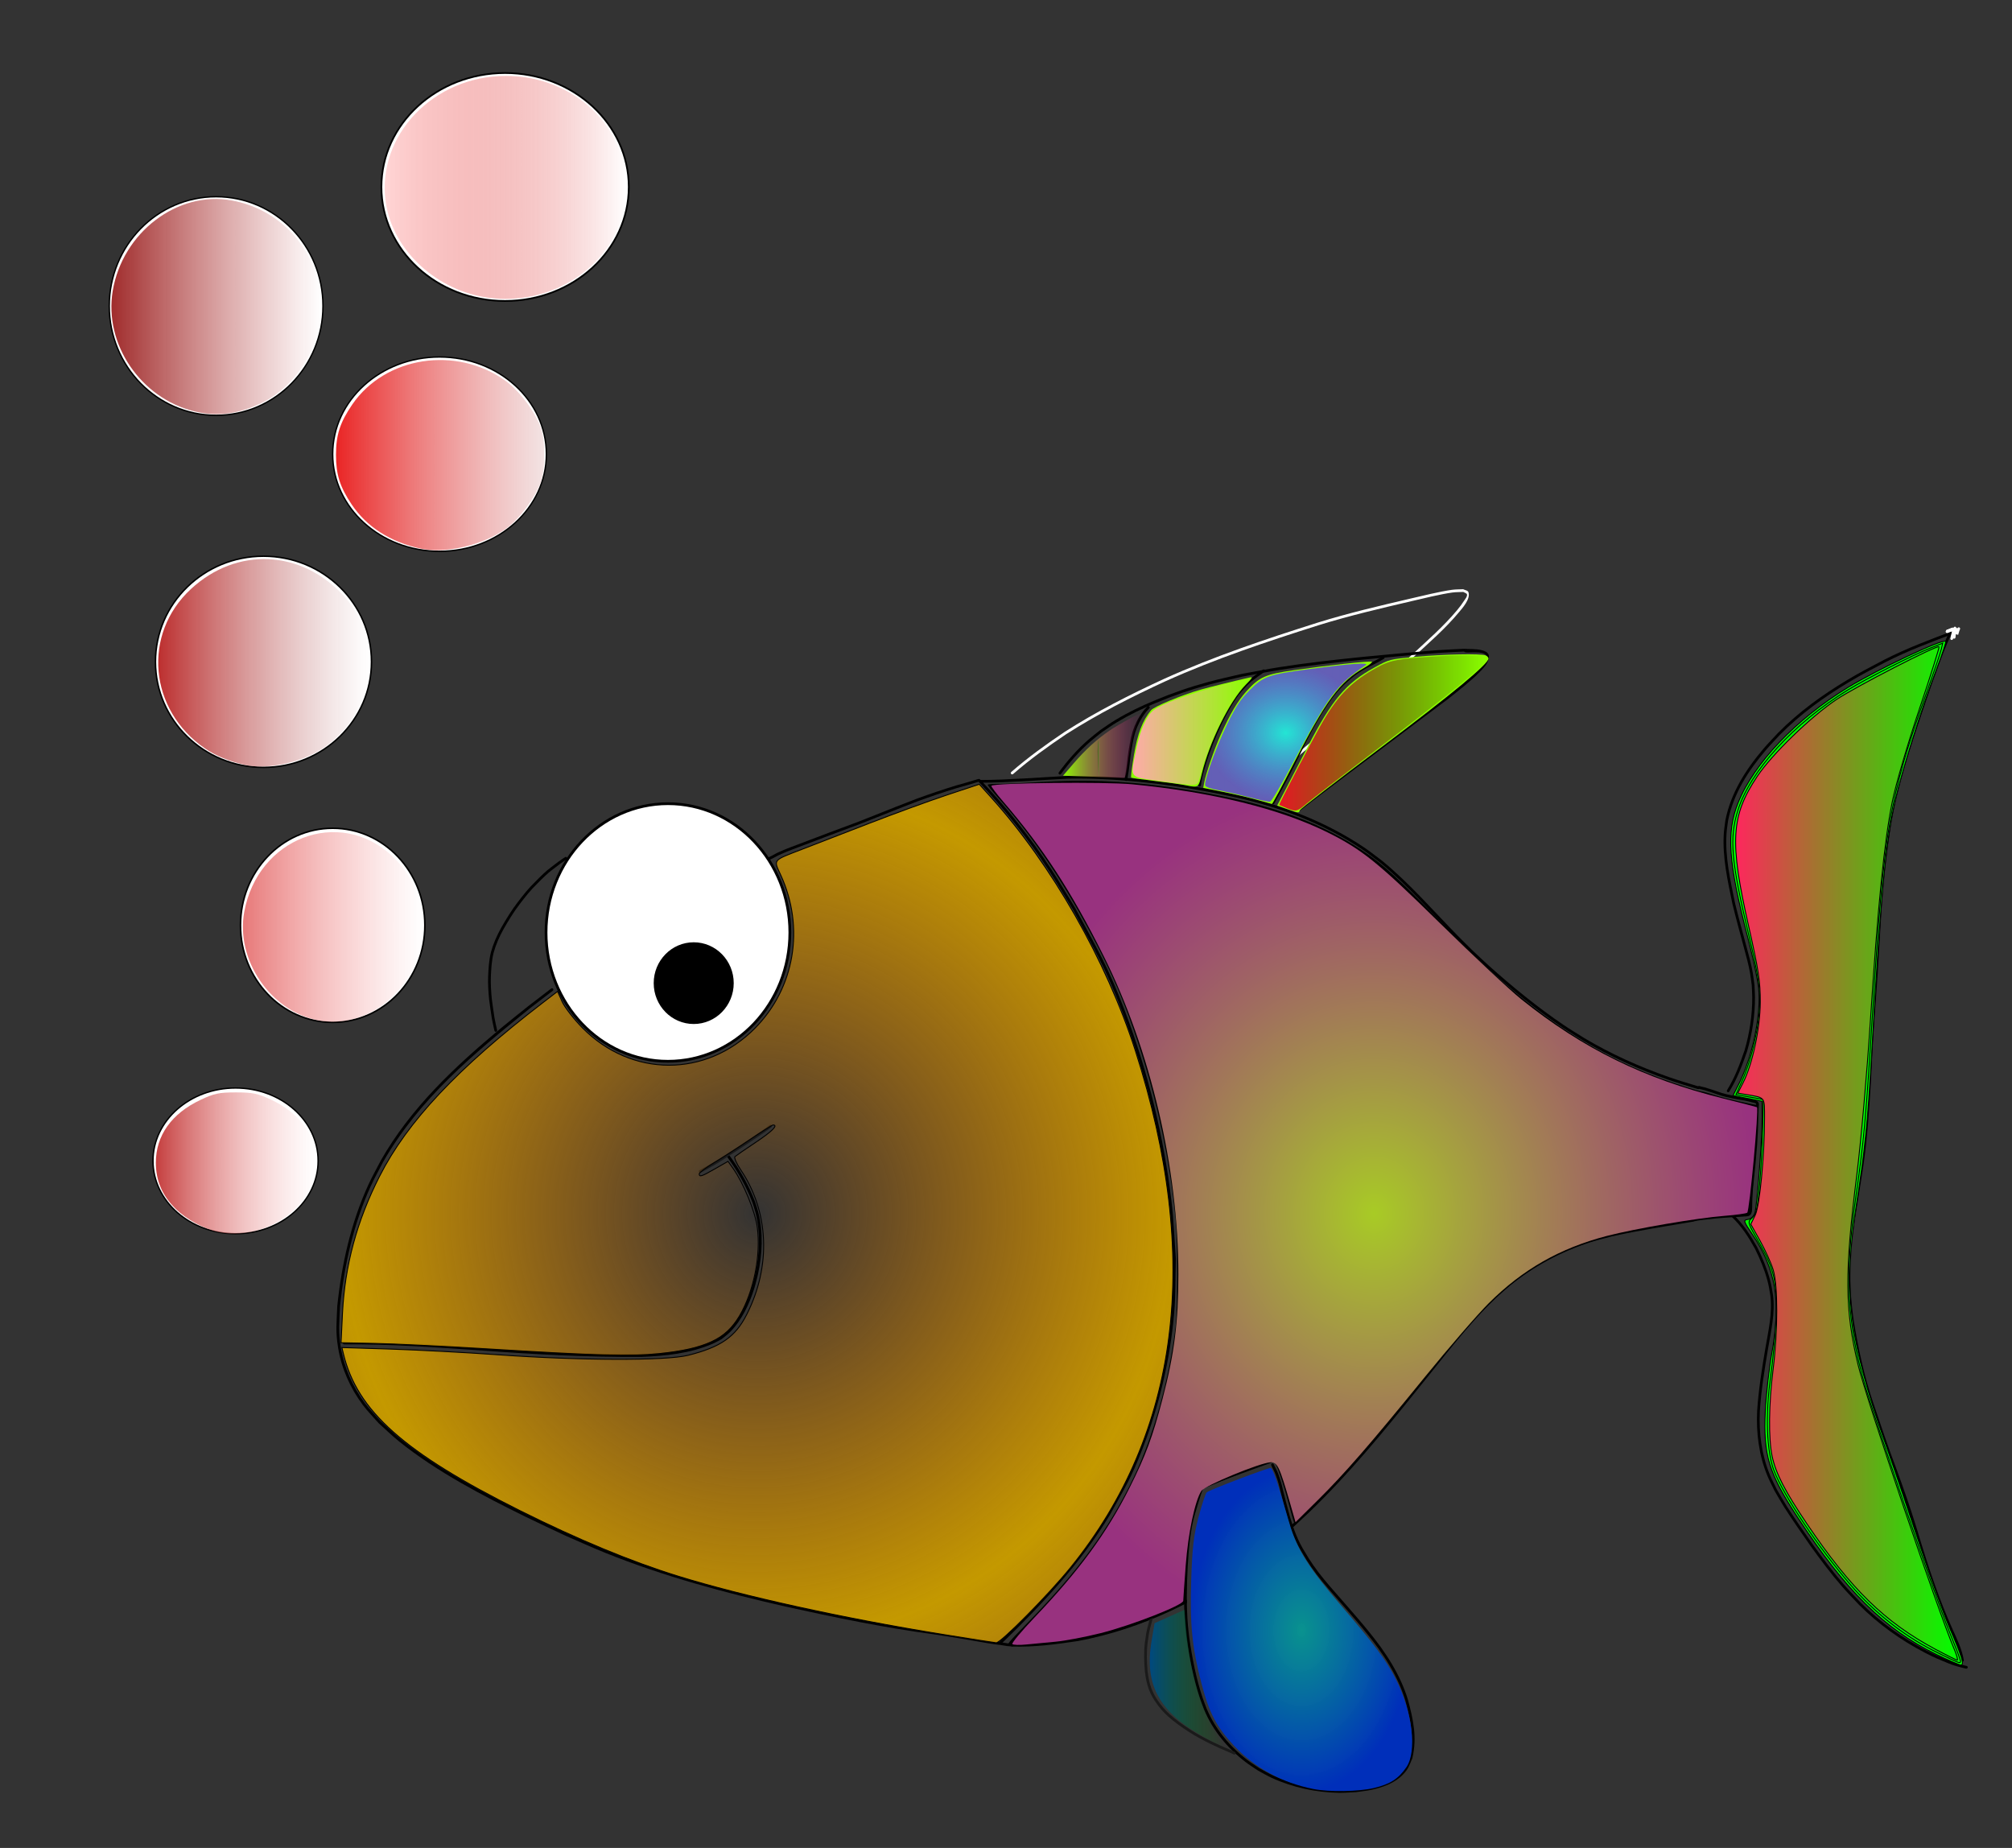 <?xml version="1.0" encoding="UTF-8" standalone="no"?>
<!-- Created with Inkscape (http://www.inkscape.org/) -->

<svg
   width="147mm"
   height="135mm"
   viewBox="0 0 147 135"
   version="1.1"
   id="svg5"
   inkscape:version="1.2.1 (9c6d41e410, 2022-07-14)"
   sodipodi:docname="ryba.svg"
   inkscape:export-filename="ryba.png"
   inkscape:export-xdpi="96"
   inkscape:export-ydpi="96"
   xmlns:inkscape="http://www.inkscape.org/namespaces/inkscape"
   xmlns:sodipodi="http://sodipodi.sourceforge.net/DTD/sodipodi-0.dtd"
   xmlns:xlink="http://www.w3.org/1999/xlink"
   xmlns="http://www.w3.org/2000/svg"
   xmlns:svg="http://www.w3.org/2000/svg">
  <rect x="0" y="0" width="147" height="135" fill="#333333" stroke="none"/>
  <sodipodi:namedview
     id="namedview7"
     pagecolor="#ffffff"
     bordercolor="#000000"
     borderopacity="0.25"
     inkscape:showpageshadow="2"
     inkscape:pageopacity="0.0"
     inkscape:pagecheckerboard="0"
     inkscape:deskcolor="#d1d1d1"
     inkscape:document-units="mm"
     showgrid="false"
     inkscape:zoom="1.4912879"
     inkscape:cx="211.89738"
     inkscape:cy="265.54229"
     inkscape:window-width="1920"
     inkscape:window-height="1017"
     inkscape:window-x="-8"
     inkscape:window-y="-8"
     inkscape:window-maximized="1"
     inkscape:current-layer="layer1" />
  <defs
     id="defs2">
    <linearGradient
       inkscape:collect="always"
       id="linearGradient84254">
      <stop
         style="stop-color:#ffaaaa;stop-opacity:1;"
         offset="0"
         id="stop84250" />
      <stop
         style="stop-color:#ffaaaa;stop-opacity:0;"
         offset="1"
         id="stop84252" />
    </linearGradient>
    <linearGradient
       inkscape:collect="always"
       id="linearGradient81320">
      <stop
         style="stop-color:#ff265e;stop-opacity:1;"
         offset="0"
         id="stop81316" />
      <stop
         style="stop-color:#ff2626;stop-opacity:0;"
         offset="1"
         id="stop81318" />
    </linearGradient>
    <linearGradient
       inkscape:collect="always"
       id="linearGradient72568">
      <stop
         style="stop-color:#f88100;stop-opacity:0;"
         offset="0"
         id="stop72566" />
      <stop
         style="stop-color:#c49900;stop-opacity:1;"
         offset="1"
         id="stop72564" />
    </linearGradient>
    <linearGradient
       inkscape:collect="always"
       id="linearGradient66519">
      <stop
         style="stop-color:#ffd5d5;stop-opacity:1;"
         offset="0"
         id="stop66515" />
      <stop
         style="stop-color:#da3030;stop-opacity:0;"
         offset="1"
         id="stop66517" />
    </linearGradient>
    <linearGradient
       inkscape:collect="always"
       id="linearGradient66302">
      <stop
         style="stop-color:#a02c2c;stop-opacity:1;"
         offset="0"
         id="stop66298" />
      <stop
         style="stop-color:#c05555;stop-opacity:0;"
         offset="1"
         id="stop66300" />
    </linearGradient>
    <linearGradient
       inkscape:collect="always"
       id="linearGradient66223">
      <stop
         style="stop-color:#ea2525;stop-opacity:1;"
         offset="0"
         id="stop66219" />
      <stop
         style="stop-color:#ecd5d5;stop-opacity:0.663;"
         offset="1"
         id="stop66221" />
    </linearGradient>
    <linearGradient
       inkscape:collect="always"
       id="linearGradient66213">
      <stop
         style="stop-color:#bd2f2f;stop-opacity:1;"
         offset="0"
         id="stop66209" />
      <stop
         style="stop-color:#bd8282;stop-opacity:0;"
         offset="1"
         id="stop66211" />
    </linearGradient>
    <linearGradient
       inkscape:collect="always"
       id="linearGradient65858">
      <stop
         style="stop-color:#e77979;stop-opacity:1;"
         offset="0"
         id="stop65854" />
      <stop
         style="stop-color:#f7abab;stop-opacity:0;"
         offset="1"
         id="stop65856" />
    </linearGradient>
    <linearGradient
       inkscape:collect="always"
       id="linearGradient65848">
      <stop
         style="stop-color:#c53f3f;stop-opacity:1;"
         offset="0"
         id="stop65844" />
      <stop
         style="stop-color:#f7abab;stop-opacity:0;"
         offset="1"
         id="stop65846" />
    </linearGradient>
    <linearGradient
       inkscape:collect="always"
       id="linearGradient61525">
      <stop
         style="stop-color:#33500f;stop-opacity:1;"
         offset="0"
         id="stop61521" />
      <stop
         style="stop-color:#84b748;stop-opacity:0;"
         offset="1"
         id="stop61523" />
    </linearGradient>
    <linearGradient
       inkscape:collect="always"
       id="linearGradient61367">
      <stop
         style="stop-color:#23e5d4;stop-opacity:1;"
         offset="0"
         id="stop61363" />
      <stop
         style="stop-color:#5523f9;stop-opacity:0.731;"
         offset="1"
         id="stop61365" />
    </linearGradient>
    <linearGradient
       inkscape:collect="always"
       id="linearGradient61357">
      <stop
         style="stop-color:#e71824;stop-opacity:1;"
         offset="0"
         id="stop61353" />
      <stop
         style="stop-color:#000000;stop-opacity:0;"
         offset="1"
         id="stop61355" />
    </linearGradient>
    <linearGradient
       inkscape:collect="always"
       id="linearGradient61347">
      <stop
         style="stop-color:#8bff00;stop-opacity:1;"
         offset="0"
         id="stop61343" />
      <stop
         style="stop-color:#8bff00;stop-opacity:0;"
         offset="1"
         id="stop61345" />
    </linearGradient>
    <linearGradient
       inkscape:collect="always"
       id="linearGradient61337">
      <stop
         style="stop-color:#8bff00;stop-opacity:1;"
         offset="0"
         id="stop61333" />
      <stop
         style="stop-color:#8bff00;stop-opacity:0;"
         offset="1"
         id="stop61335" />
    </linearGradient>
    <linearGradient
       inkscape:collect="always"
       id="linearGradient61327">
      <stop
         style="stop-color:#8bff00;stop-opacity:1;"
         offset="0"
         id="stop61323" />
      <stop
         style="stop-color:#ff00a9;stop-opacity:0;"
         offset="1"
         id="stop61325" />
    </linearGradient>
    <linearGradient
       inkscape:collect="always"
       id="linearGradient61096">
      <stop
         style="stop-color:#004980;stop-opacity:1;"
         offset="0"
         id="stop61092" />
      <stop
         style="stop-color:#018000;stop-opacity:0;"
         offset="1"
         id="stop61094" />
    </linearGradient>
    <linearGradient
       inkscape:collect="always"
       id="linearGradient61086">
      <stop
         style="stop-color:#059c98;stop-opacity:0.908;"
         offset="0"
         id="stop61084" />
      <stop
         style="stop-color:#002fba;stop-opacity:1;"
         offset="1"
         id="stop61082" />
    </linearGradient>
    <linearGradient
       inkscape:collect="always"
       id="linearGradient57199">
      <stop
         style="stop-color:#a8cb25;stop-opacity:1;"
         offset="0"
         id="stop57195" />
      <stop
         style="stop-color:#c03fa0;stop-opacity:0.793;"
         offset="1"
         id="stop57197" />
    </linearGradient>
    <linearGradient
       inkscape:collect="always"
       xlink:href="#linearGradient61327"
       id="linearGradient61329"
       x1="293.081"
       y1="205.517"
       x2="314.909"
       y2="205.517"
       gradientUnits="userSpaceOnUse" />
    <linearGradient
       inkscape:collect="always"
       xlink:href="#linearGradient61337"
       id="linearGradient61339"
       x1="312.275"
       y1="201.678"
       x2="344.622"
       y2="201.678"
       gradientUnits="userSpaceOnUse" />
    <linearGradient
       inkscape:collect="always"
       xlink:href="#linearGradient61347"
       id="linearGradient61349"
       x1="332.255"
       y1="201.917"
       x2="377.193"
       y2="201.917"
       gradientUnits="userSpaceOnUse" />
    <linearGradient
       inkscape:collect="always"
       xlink:href="#linearGradient61525"
       id="linearGradient61527"
       x1="302.632"
       y1="209.103"
       x2="303.224"
       y2="209.103"
       gradientUnits="userSpaceOnUse" />
    <linearGradient
       inkscape:collect="always"
       xlink:href="#linearGradient65848"
       id="linearGradient65850"
       x1="42.972"
       y1="320.617"
       x2="87.28"
       y2="320.617"
       gradientUnits="userSpaceOnUse" />
    <linearGradient
       inkscape:collect="always"
       xlink:href="#linearGradient65858"
       id="linearGradient65860"
       x1="66.967"
       y1="255.541"
       x2="116.677"
       y2="255.541"
       gradientUnits="userSpaceOnUse" />
    <linearGradient
       inkscape:collect="always"
       xlink:href="#linearGradient66213"
       id="linearGradient66215"
       x1="43.617"
       y1="182.716"
       x2="101.876"
       y2="182.716"
       gradientUnits="userSpaceOnUse" />
    <linearGradient
       inkscape:collect="always"
       xlink:href="#linearGradient66223"
       id="linearGradient66225"
       x1="92.631"
       y1="125.459"
       x2="150.081"
       y2="125.459"
       gradientUnits="userSpaceOnUse" />
    <linearGradient
       inkscape:collect="always"
       xlink:href="#linearGradient66302"
       id="linearGradient66304"
       x1="30.716"
       y1="84.508"
       x2="88.637"
       y2="84.508"
       gradientUnits="userSpaceOnUse" />
    <linearGradient
       inkscape:collect="always"
       xlink:href="#linearGradient66519"
       id="linearGradient66521"
       x1="106.064"
       y1="51.66"
       x2="172.891"
       y2="51.66"
       gradientUnits="userSpaceOnUse" />
    <radialGradient
       inkscape:collect="always"
       xlink:href="#linearGradient57199"
       id="radialGradient69614"
       cx="378.899"
       cy="334.638"
       fx="378.899"
       fy="334.638"
       r="105.579"
       gradientTransform="matrix(1,0,0,1.125,0,-41.99)"
       gradientUnits="userSpaceOnUse" />
    <radialGradient
       inkscape:collect="always"
       xlink:href="#linearGradient61086"
       id="radialGradient76942"
       cx="358.828"
       cy="449.222"
       fx="358.828"
       fy="449.222"
       r="30.516"
       gradientTransform="matrix(1,0,0,1.46,0,-206.417)"
       gradientUnits="userSpaceOnUse" />
    <linearGradient
       inkscape:collect="always"
       xlink:href="#linearGradient61096"
       id="linearGradient76948"
       x1="316.998"
       y1="462.656"
       x2="337.473"
       y2="462.656"
       gradientUnits="userSpaceOnUse" />
    <radialGradient
       inkscape:collect="always"
       xlink:href="#linearGradient72568"
       id="radialGradient76950"
       cx="208.709"
       cy="334.53"
       fx="208.709"
       fy="334.53"
       r="114.809"
       gradientTransform="matrix(1,0,0,1.032,0,-10.689)"
       gradientUnits="userSpaceOnUse"
       spreadMethod="reflect" />
    <radialGradient
       inkscape:collect="always"
       xlink:href="#linearGradient61367"
       id="radialGradient80582"
       cx="354.471"
       cy="201.993"
       fx="354.471"
       fy="201.993"
       r="22.229"
       gradientTransform="matrix(1,0,0,0.857,0,28.934)"
       gradientUnits="userSpaceOnUse" />
    <linearGradient
       inkscape:collect="always"
       xlink:href="#linearGradient61357"
       id="linearGradient80586"
       x1="352.663"
       y1="202.038"
       x2="409.91"
       y2="202.038"
       gradientUnits="userSpaceOnUse" />
    <linearGradient
       inkscape:collect="always"
       xlink:href="#linearGradient81320"
       id="linearGradient81326"
       x1="478.397"
       y1="317.963"
       x2="539.819"
       y2="317.963"
       gradientUnits="userSpaceOnUse" />
    <linearGradient
       inkscape:collect="always"
       xlink:href="#linearGradient84254"
       id="linearGradient84256"
       x1="312.274"
       y1="201.677"
       x2="344.622"
       y2="201.677"
       gradientUnits="userSpaceOnUse" />
  </defs>
  <g
     inkscape:label="Warstwa 1"
     inkscape:groupmode="layer"
     id="layer1">
    <path
       style="fill:#000000;stroke-width:0.5"
       id="path2361"
       d="m 71.461,57.075 c 1.913,2.018 3.65,4.194 5.174,6.522 0.608,0.929 1.168,1.889 1.751,2.834 1.625,3.041 2.375,4.223 3.628,7.527 1.68,4.43 2.811,9.099 3.375,13.801 0.168,1.4 0.216,2.812 0.325,4.218 -0.043,1.314 -0.015,2.631 -0.128,3.941 -0.289,3.357 -1.085,6.709 -2.3,9.85 -0.854,2.206 -1.254,2.777 -2.374,4.809 -2.118,3.515 -4.942,6.516 -7.88,9.353 -0.102,0.098 0.037,0.242 0.139,0.144 v 0 c 2.952,-2.851 5.789,-5.867 7.916,-9.4 1.127,-2.046 1.53,-2.62 2.389,-4.841 1.221,-3.159 2.02,-6.531 2.31,-9.907 0.113,-1.317 0.085,-2.642 0.127,-3.963 -0.109,-1.412 -0.158,-2.829 -0.327,-4.235 -0.566,-4.719 -1.703,-9.404 -3.389,-13.849 -1.257,-3.315 -2.01,-4.502 -3.641,-7.552 -0.586,-0.948 -1.147,-1.911 -1.758,-2.844 -1.529,-2.335 -3.271,-4.518 -5.19,-6.542 -0.095,-0.105 -0.243,0.03 -0.148,0.135 z" />
    <path
       style="fill:#000000;stroke-width:0.5"
       id="path2375"
       d="m 72.99,119.96 c -0.256,-0.036 -0.562,-0.077 -0.809,-0.121 -1.312,-0.232 -2.623,-0.453 -3.942,-0.647 -3.639,-0.488 -7.235,-1.233 -10.818,-2.026 -4.448,-1.012 -8.869,-2.201 -13.107,-3.904 -0.974,-0.392 -1.93,-0.83 -2.894,-1.245 -0.961,-0.456 -1.93,-0.897 -2.884,-1.367 -3.161,-1.553 -6.508,-3.296 -9.264,-5.511 -0.515,-0.414 -0.985,-0.88 -1.478,-1.321 -0.38,-0.439 -0.793,-0.851 -1.139,-1.316 -0.888,-1.194 -1.516,-2.595 -1.755,-4.067 -0.195,-1.203 -0.107,-1.795 -0.058,-3.015 0.317,-3.01 0.986,-6.015 2.251,-8.778 0.275,-0.6 0.602,-1.175 0.903,-1.763 2.651,-4.626 6.612,-7.902 10.698,-11.198 0.564,-0.433 1.127,-0.867 1.691,-1.3 0.112,-0.086 -0.01,-0.245 -0.122,-0.159 v 0 c -0.565,0.434 -1.13,0.869 -1.695,1.303 -0.658,0.531 -1.325,1.052 -1.975,1.594 -3.371,2.81 -6.584,5.815 -8.775,9.669 -0.304,0.593 -0.634,1.174 -0.911,1.779 -1.274,2.784 -1.948,5.812 -2.265,8.845 -0.049,1.245 -0.138,1.843 0.064,3.071 0.247,1.503 0.889,2.931 1.798,4.15 0.352,0.472 0.771,0.89 1.157,1.335 0.498,0.444 0.973,0.915 1.493,1.333 2.767,2.223 6.124,3.972 9.297,5.531 0.957,0.47 1.927,0.913 2.891,1.37 0.968,0.416 1.926,0.856 2.903,1.249 4.247,1.707 8.677,2.898 13.134,3.912 3.587,0.794 7.188,1.54 10.832,2.029 1.318,0.194 2.628,0.415 3.94,0.647 0.302,0.053 0.543,0.083 0.839,0.123 0.141,0 0.141,-0.2 0,-0.2 z" />
    <ellipse
       style="fill:#ffffff;stroke:#000000;stroke-width:0.2;stroke-dasharray:none;stroke-opacity:1"
       id="path2431"
       cx="48.802"
       cy="68.122"
       rx="8.907"
       ry="9.409" />
    <ellipse
       style="fill:#000000;stroke:#000000;stroke-width:0.2;stroke-dasharray:none;stroke-opacity:1"
       id="path3321"
       cx="50.684"
       cy="71.823"
       rx="2.823"
       ry="2.885" />
    <path
       style="fill:#000000;stroke:none;stroke-width:0.2;stroke-dasharray:none;stroke-opacity:1"
       id="path6242"
       d="m 71.422,56.926 c -0.527,0.17 -1.063,0.312 -1.595,0.464 -0.956,0.293 -1.903,0.615 -2.842,0.958 -1.024,0.386 -2.038,0.797 -3.055,1.201 -0.773,0.318 -1.554,0.611 -2.338,0.9 -0.648,0.23 -1.286,0.487 -1.931,0.726 -0.485,0.18 -0.966,0.368 -1.45,0.549 -0.281,0.099 -0.555,0.214 -0.833,0.321 -0.179,0.082 -0.362,0.151 -0.539,0.235 -0.14,0.066 -0.275,0.141 -0.411,0.216 -0.088,0.044 -0.176,0.085 -0.264,0.129 -0.126,0.063 -0.037,0.242 0.09,0.179 v 0 c 0.09,-0.045 0.181,-0.088 0.271,-0.133 0.132,-0.073 0.263,-0.146 0.4,-0.21 0.173,-0.082 0.352,-0.149 0.525,-0.229 0.277,-0.107 0.551,-0.222 0.831,-0.321 0.484,-0.182 0.965,-0.37 1.449,-0.549 0.645,-0.239 1.283,-0.495 1.931,-0.726 0.785,-0.29 1.568,-0.584 2.342,-0.902 1.015,-0.403 2.028,-0.813 3.05,-1.199 0.935,-0.341 1.877,-0.662 2.828,-0.954 0.532,-0.153 1.067,-0.294 1.593,-0.464 0.136,-0.038 0.083,-0.231 -0.054,-0.193 z" />
    <path
       style="fill:#000000;stroke:none;stroke-width:0.2;stroke-dasharray:none;stroke-opacity:1"
       id="path7700"
       d="m 41.287,62.617 c -0.352,0.223 -0.686,0.473 -1.013,0.731 -0.426,0.313 -0.795,0.692 -1.165,1.067 -0.478,0.458 -0.889,0.978 -1.29,1.503 -0.456,0.593 -0.843,1.232 -1.213,1.88 -0.312,0.564 -0.571,1.152 -0.74,1.774 -0.142,0.58 -0.177,1.179 -0.202,1.774 -0.021,0.553 0.018,1.106 0.07,1.657 0.057,0.461 0.127,0.921 0.197,1.381 0.059,0.305 0.12,0.61 0.193,0.912 0.033,0.137 0.228,0.09 0.194,-0.047 v 0 c -0.072,-0.296 -0.131,-0.596 -0.19,-0.895 -0.069,-0.456 -0.139,-0.912 -0.196,-1.369 -0.051,-0.541 -0.09,-1.086 -0.069,-1.63 0.024,-0.58 0.057,-1.164 0.195,-1.73 0.163,-0.606 0.417,-1.178 0.72,-1.727 0.366,-0.64 0.748,-1.272 1.199,-1.858 0.396,-0.519 0.8,-1.032 1.273,-1.484 0.365,-0.369 0.728,-0.742 1.147,-1.05 0.321,-0.254 0.649,-0.499 0.995,-0.718 0.12,-0.075 0.014,-0.245 -0.106,-0.17 z" />
    <path
       style="fill:#000000;stroke:none;stroke-width:0.2;stroke-dasharray:none;stroke-opacity:1"
       id="path8428"
       d="m 25.157,98.213 c 3.354,-0.035 6.703,0.222 10.047,0.446 3.886,0.285 7.777,0.501 11.675,0.469 1.759,-0.069 3.567,-0.256 5.201,-0.966 0.221,-0.096 0.428,-0.221 0.642,-0.331 0.204,-0.171 0.424,-0.324 0.612,-0.513 0.868,-0.876 1.427,-2.072 1.788,-3.236 0.097,-0.312 0.165,-0.632 0.247,-0.948 0.334,-1.506 0.406,-3.064 0.033,-4.571 -0.067,-0.271 -0.165,-0.533 -0.247,-0.8 -0.456,-1.182 -1.09,-2.299 -1.837,-3.321 -0.083,-0.114 -0.245,0.004 -0.161,0.118 v 0 c 0.734,1.004 1.357,2.102 1.807,3.262 0.081,0.259 0.176,0.515 0.241,0.778 0.367,1.477 0.296,3.006 -0.03,4.483 -0.08,0.31 -0.147,0.624 -0.241,0.931 -0.35,1.132 -0.89,2.295 -1.729,3.151 -0.176,0.18 -0.383,0.326 -0.575,0.488 -0.206,0.107 -0.406,0.228 -0.619,0.321 -1.611,0.702 -3.397,0.886 -5.133,0.954 -3.893,0.032 -7.778,-0.184 -11.66,-0.469 -3.349,-0.225 -6.702,-0.481 -10.06,-0.446 -0.141,0 -0.141,0.2 0,0.2 z" />
    <path
       style="fill:#000000;stroke:none;stroke-width:0.2;stroke-dasharray:none;stroke-opacity:1"
       id="path17906"
       d="m 71.644,57.182 c 2.136,-0.01 4.266,-0.193 6.399,-0.299 3.439,-0.053 6.877,0.339 10.255,0.964 0.707,0.131 1.41,0.288 2.114,0.433 3.238,0.734 6.39,1.94 9.155,3.803 0.449,0.302 0.869,0.645 1.303,0.967 2.004,1.651 3.701,3.624 5.515,5.473 0.356,0.362 0.72,0.716 1.081,1.074 0.39,0.364 0.772,0.735 1.169,1.091 1.716,1.536 3.599,3.078 5.508,4.366 0.495,0.334 1.009,0.639 1.513,0.959 1.955,1.165 4.04,2.101 6.187,2.852 0.767,0.268 1.433,0.463 2.201,0.696 0.135,0.041 0.193,-0.15 0.058,-0.191 v 0 c -0.762,-0.231 -1.428,-0.425 -2.19,-0.692 -2.133,-0.746 -4.206,-1.675 -6.149,-2.833 -0.501,-0.318 -1.012,-0.621 -1.504,-0.953 -1.902,-1.283 -3.779,-2.82 -5.488,-4.35 -0.396,-0.354 -0.777,-0.724 -1.165,-1.086 -0.359,-0.357 -0.723,-0.709 -1.077,-1.07 -1.821,-1.856 -3.526,-3.838 -5.54,-5.495 -0.439,-0.326 -0.864,-0.671 -1.317,-0.977 -2.784,-1.874 -5.959,-3.089 -9.219,-3.828 -0.707,-0.145 -1.412,-0.302 -2.122,-0.434 -3.392,-0.628 -6.845,-1.021 -10.298,-0.967 -2.129,0.106 -4.257,0.289 -6.389,0.299 -0.141,0 -0.141,0.2 0,0.2 z" />
    <path
       id="path17908"
       style="fill:#000000;stroke:none;stroke-width:0.2;stroke-dasharray:none;stroke-opacity:1"
       d="m 123.628,89.053 c -1.986,0.342 -3.982,0.64 -5.948,1.085 -0.508,0.139 -1.022,0.256 -1.523,0.416 -2.186,0.697 -4.232,1.793 -6.008,3.245 -0.339,0.3 -0.688,0.589 -1.016,0.901 -2.09,1.986 -3.804,4.326 -5.621,6.552 -2.529,3.159 -5.098,6.294 -8.02,9.103 -0.498,0.464 -0.869,0.814 -1.237,1.153 0.004,0.009 0.007,0.018 0.01,0.027 0.007,0.02 0.015,0.041 0.022,0.061 0.009,0.025 0.016,0.051 0.023,0.076 0.004,0.015 0.009,0.029 0.013,0.044 0.389,-0.357 0.777,-0.724 1.304,-1.215 2.929,-2.816 5.505,-5.958 8.04,-9.124 1.813,-2.22 3.522,-4.556 5.607,-6.536 0.325,-0.309 0.671,-0.595 1.007,-0.892 1.757,-1.435 3.782,-2.518 5.945,-3.207 0.496,-0.158 1.004,-0.274 1.506,-0.411 1.96,-0.443 3.949,-0.74 5.929,-1.081 0.139,-0.024 0.106,-0.221 -0.034,-0.197 z M 92.051,113.633 c -0.017,0.013 -0.034,0.025 -0.051,0.037 v 5.2e-4 c -2.6e-5,3.6e-4 2.3e-5,0.001 0,0.001 0.017,-0.013 0.034,-0.025 0.051,-0.039 z m -5.335,3.239 c -0.429,0.216 -0.854,0.439 -1.289,0.641 -2.132,0.99 -4.378,1.737 -6.688,2.172 -1.587,0.239 -3.182,0.454 -4.792,0.401 -0.141,0 -0.141,0.2 0,0.2 1.619,0.053 3.225,-0.163 4.822,-0.403 2.328,-0.438 4.59,-1.189 6.738,-2.186 0.41,-0.19 0.811,-0.399 1.215,-0.603 2.6e-5,-0.004 1.01e-4,-0.009 0,-0.013 -3e-4,-0.012 7.21e-4,-0.022 -0.002,-0.034 -6.13e-4,-0.012 -10e-4,-0.022 -0.002,-0.034 -4e-4,-0.013 6.49e-4,-0.026 -0.002,-0.04 -4.99e-4,-0.013 -6.16e-4,-0.028 -5.16e-4,-0.04 v -0.027 -0.024 z" />
    <path
       style="fill:#000000;stroke:none;stroke-width:0.2;stroke-dasharray:none;stroke-opacity:1"
       id="path19366"
       d="m 123.743,89.233 c 0.226,-0.061 0.459,-0.093 0.692,-0.119 0.311,-0.025 0.621,-0.067 0.931,-0.103 0.386,-0.036 0.773,-0.058 1.159,-0.084 0.269,-0.012 0.537,-0.026 0.805,-0.049 0.157,-0.025 0.343,0.011 0.487,-0.073 0.029,-0.017 0.053,-0.043 0.08,-0.065 0.019,-0.033 0.043,-0.064 0.058,-0.1 0.053,-0.128 0.054,-0.284 0.06,-0.419 0.006,-0.139 0.006,-0.277 0.008,-0.416 0.007,-0.592 0.069,-1.181 0.131,-1.769 0.094,-0.799 0.159,-1.6 0.223,-2.402 0.048,-0.635 0.072,-1.272 0.084,-1.909 0.006,-0.318 0.012,-0.637 0.041,-0.953 0.004,-0.058 0.015,-0.136 -0.008,-0.193 -0.076,-0.184 -0.292,-0.211 -0.461,-0.252 -0.316,-0.088 -0.637,-0.149 -0.961,-0.2 -0.303,-0.046 -0.601,-0.118 -0.901,-0.18 -0.231,-0.056 -0.458,-0.123 -0.681,-0.204 -0.214,-0.084 -0.436,-0.145 -0.654,-0.217 -0.172,-0.064 -0.351,-0.109 -0.531,-0.147 -0.089,-0.023 -0.045,-0.01 -0.131,-0.037 -0.135,-0.042 -0.195,0.149 -0.06,0.191 v 0 c 0.1,0.031 0.05,0.017 0.15,0.042 0.172,0.036 0.344,0.08 0.51,0.142 0.216,0.072 0.436,0.133 0.648,0.215 0.232,0.085 0.469,0.155 0.709,0.213 0.303,0.062 0.604,0.135 0.91,0.182 0.318,0.05 0.634,0.11 0.945,0.197 0.028,0.007 0.291,0.061 0.312,0.093 0.021,0.034 0.008,0.113 0.006,0.14 -0.029,0.321 -0.036,0.645 -0.042,0.968 -0.012,0.633 -0.036,1.265 -0.083,1.896 -0.064,0.8 -0.129,1.6 -0.222,2.397 -0.063,0.594 -0.125,1.19 -0.132,1.788 -0.003,0.262 0.013,0.536 -0.061,0.789 -0.007,0.009 -0.011,0.021 -0.021,0.027 -0.093,0.067 -0.317,0.038 -0.428,0.059 -0.267,0.023 -0.534,0.036 -0.801,0.049 -0.39,0.027 -0.78,0.048 -1.169,0.085 -0.31,0.036 -0.619,0.078 -0.93,0.103 -0.245,0.027 -0.49,0.061 -0.727,0.126 -0.135,0.041 -0.078,0.232 0.058,0.192 z" />
    <path
       style="fill:#000000;stroke:none;stroke-width:0.2;stroke-dasharray:none;stroke-opacity:1"
       id="path21552"
       d="m 126.354,79.734 c 0.563,-0.909 0.944,-1.919 1.29,-2.926 0.375,-1.283 0.584,-2.624 0.576,-3.963 -0.002,-0.293 -0.024,-0.586 -0.036,-0.88 -0.041,-0.297 -0.071,-0.596 -0.123,-0.891 -0.124,-0.704 -0.267,-1.192 -0.453,-1.886 -0.286,-1.066 -0.58,-2.126 -0.84,-3.198 -0.345,-1.679 -0.743,-3.395 -0.624,-5.122 0.022,-0.314 0.077,-0.624 0.116,-0.936 0.392,-1.948 1.468,-3.625 2.744,-5.118 0.335,-0.392 0.698,-0.759 1.047,-1.138 1.484,-1.503 3.204,-2.746 5.012,-3.828 0.981,-0.587 1.656,-0.927 2.664,-1.459 1.684,-0.862 3.459,-1.522 5.228,-2.184 0.132,-0.05 0.062,-0.237 -0.07,-0.187 v 0 c -1.777,0.665 -3.56,1.328 -5.251,2.194 -1.014,0.536 -1.69,0.876 -2.677,1.467 -1.823,1.092 -3.557,2.346 -5.052,3.862 -0.352,0.383 -0.719,0.754 -1.057,1.15 -1.298,1.522 -2.389,3.232 -2.785,5.217 -0.039,0.319 -0.095,0.637 -0.117,0.958 -0.118,1.744 0.28,3.477 0.629,5.172 0.261,1.074 0.555,2.136 0.841,3.203 0.184,0.686 0.324,1.166 0.448,1.862 0.051,0.289 0.081,0.581 0.122,0.872 0.012,0.288 0.034,0.577 0.036,0.865 0.009,1.319 -0.196,2.64 -0.565,3.904 -0.341,0.996 -0.717,1.994 -1.274,2.892 -0.07,0.123 0.103,0.222 0.174,0.099 z" />
    <path
       style="fill:#000000;stroke:none;stroke-width:0.2;stroke-dasharray:none;stroke-opacity:1"
       id="path21554"
       d="m 126.507,88.887 c 0.724,0.669 1.246,1.496 1.72,2.351 0.358,0.729 0.679,1.483 0.891,2.269 0.129,0.48 0.143,0.635 0.224,1.125 0.169,1.309 -0.15,2.606 -0.365,3.89 -0.257,1.513 -0.497,3.027 -0.597,4.56 -0.075,1.609 0.125,3.221 0.742,4.718 0.156,0.379 0.351,0.74 0.527,1.11 0.238,0.402 0.465,0.811 0.714,1.206 0.413,0.656 1.472,2.199 1.9,2.797 0.717,0.999 1.515,2.063 2.321,2.992 0.398,0.458 0.827,0.889 1.24,1.334 1.42,1.419 3.054,2.587 4.832,3.51 0.71,0.369 0.943,0.451 1.641,0.743 0.434,0.18 0.884,0.304 1.34,0.407 0.138,0.031 0.182,-0.164 0.044,-0.195 v 0 c -0.445,-0.1 -0.884,-0.221 -1.307,-0.396 -0.69,-0.288 -0.919,-0.369 -1.622,-0.734 -1.76,-0.913 -3.377,-2.068 -4.782,-3.471 -0.411,-0.441 -0.836,-0.869 -1.232,-1.324 -0.803,-0.925 -1.598,-1.985 -2.312,-2.98 -0.426,-0.594 -1.481,-2.131 -1.893,-2.784 -0.246,-0.39 -0.47,-0.793 -0.705,-1.19 -0.173,-0.363 -0.365,-0.717 -0.519,-1.089 -0.608,-1.472 -0.805,-3.057 -0.731,-4.64 0.099,-1.526 0.339,-3.033 0.594,-4.54 0.218,-1.306 0.541,-2.625 0.365,-3.956 -0.084,-0.502 -0.097,-0.658 -0.23,-1.151 -0.216,-0.799 -0.543,-1.566 -0.907,-2.308 -0.483,-0.871 -1.016,-1.713 -1.753,-2.396 -0.1,-0.1 -0.241,0.041 -0.141,0.141 z" />
    <path
       style="fill:#000000;stroke:none;stroke-width:0.2;stroke-dasharray:none;stroke-opacity:1"
       id="path23738"
       d="m 143.479,121.28 c -0.135,-0.797 -0.492,-1.533 -0.823,-2.263 -0.478,-1.058 -0.901,-2.142 -1.29,-3.236 -0.482,-1.355 -0.907,-2.729 -1.322,-4.105 -0.458,-1.496 -0.976,-2.971 -1.515,-4.439 -0.594,-1.565 -1.127,-3.151 -1.661,-4.737 -0.666,-1.971 -1.109,-4.005 -1.435,-6.057 -0.226,-1.588 -0.317,-3.197 -0.222,-4.8 0.018,-0.304 0.051,-0.606 0.076,-0.91 0.245,-1.874 0.579,-3.734 0.86,-5.602 0.293,-2.05 0.427,-4.117 0.55,-6.183 0.091,-1.999 0.207,-3.998 0.362,-5.993 0.164,-2.06 0.254,-4.126 0.392,-6.188 0.132,-2.24 0.378,-4.468 0.734,-6.682 0.377,-2.176 1.012,-4.293 1.695,-6.389 0.574,-1.683 1.115,-3.378 1.741,-5.043 0.255,-0.725 0.544,-1.437 0.857,-2.138 0.04,-0.077 0.08,-0.153 0.119,-0.23 0.065,-0.126 -0.112,-0.218 -0.177,-0.092 v 0 c -0.042,0.08 -0.083,0.16 -0.125,0.24 -0.314,0.705 -0.605,1.421 -0.861,2.149 -0.626,1.668 -1.169,3.365 -1.743,5.051 -0.687,2.105 -1.324,4.233 -1.703,6.419 -0.357,2.221 -0.605,4.455 -0.737,6.701 -0.138,2.061 -0.228,4.126 -0.392,6.185 -0.155,1.997 -0.272,3.996 -0.362,5.997 -0.122,2.06 -0.256,4.121 -0.548,6.165 -0.282,1.873 -0.617,3.737 -0.861,5.615 -0.026,0.306 -0.059,0.612 -0.077,0.919 -0.095,1.616 -0.003,3.237 0.225,4.838 0.328,2.063 0.773,4.108 1.443,6.09 0.535,1.588 1.068,3.176 1.663,4.743 0.538,1.464 1.055,2.936 1.512,4.427 0.416,1.38 0.842,2.756 1.325,4.114 0.39,1.1 0.815,2.188 1.296,3.252 0.322,0.71 0.67,1.427 0.806,2.201 0.014,0.141 0.213,0.121 0.199,-0.02 z" />
    <path
       style="fill:#ffffff;stroke:none;stroke-width:0.2;stroke-dasharray:none;stroke-opacity:1"
       id="path23740"
       d="m 142.73,45.888 c -0.004,0.092 -0.014,0.184 -0.022,0.275 -0.005,0.063 -0.006,0.125 -0.013,0.188 -0.006,0.063 -0.013,0.127 -0.02,0.19 -0.015,0.141 0.184,0.161 0.199,0.021 v 0 c 0.007,-0.063 0.014,-0.126 0.02,-0.189 0.007,-0.064 0.009,-0.128 0.014,-0.193 0.008,-0.097 0.019,-0.194 0.023,-0.292 0,-0.141 -0.2,-0.141 -0.2,0 z" />
    <path
       style="fill:#ffffff;stroke:none;stroke-width:0.2;stroke-dasharray:none;stroke-opacity:1"
       id="path23791"
       d="m 142.688,45.975 c -0.018,0.053 -0.036,0.106 -0.051,0.16 -0.013,0.044 -0.023,0.089 -0.032,0.134 -0.003,0.016 -0.004,0.032 -0.008,0.048 -0.004,0.02 -0.009,0.039 -0.014,0.058 -0.005,0.023 -0.011,0.045 -0.017,0.068 -0.004,0.015 -0.008,0.029 -0.012,0.044 -0.034,0.137 0.16,0.186 0.194,0.048 v 0 c 0.003,-0.013 0.007,-0.026 0.01,-0.039 0.006,-0.023 0.012,-0.047 0.018,-0.07 0.006,-0.023 0.011,-0.046 0.016,-0.069 0.003,-0.017 0.006,-0.033 0.008,-0.05 0.007,-0.039 0.016,-0.077 0.027,-0.115 0.015,-0.05 0.031,-0.1 0.048,-0.149 0.048,-0.133 -0.141,-0.2 -0.188,-0.067 z" />
    <path
       style="fill:#ffffff;stroke:none;stroke-width:0.2;stroke-dasharray:none;stroke-opacity:1"
       id="path23793"
       d="m 142.644,46.005 c -0.007,0.034 -0.014,0.067 -0.022,0.101 -0.007,0.029 -0.015,0.057 -0.022,0.086 -0.007,0.027 -0.013,0.054 -0.02,0.082 -0.007,0.03 -0.013,0.06 -0.019,0.09 -0.004,0.022 -0.01,0.043 -0.014,0.065 -0.005,0.021 -0.009,0.043 -0.014,0.064 -0.006,0.022 -0.011,0.045 -0.016,0.068 -0.004,0.019 -0.009,0.038 -0.015,0.057 -0.04,0.136 0.152,0.192 0.192,0.057 v 0 c 0.007,-0.022 0.013,-0.045 0.018,-0.068 0.005,-0.022 0.01,-0.044 0.016,-0.066 0.006,-0.023 0.011,-0.046 0.016,-0.07 0.005,-0.023 0.011,-0.046 0.015,-0.069 0.005,-0.028 0.011,-0.056 0.018,-0.084 0.006,-0.026 0.012,-0.051 0.019,-0.077 0.008,-0.029 0.015,-0.059 0.023,-0.088 0.008,-0.033 0.015,-0.067 0.022,-0.1 0.034,-0.137 -0.16,-0.186 -0.194,-0.049 z" />
    <path
       style="fill:#ffffff;stroke:none;stroke-width:0.2;stroke-dasharray:none;stroke-opacity:1"
       id="path23795"
       d="m 143.019,45.887 c -0.003,0.006 -0.006,0.012 -0.009,0.018 -0.011,0.026 -0.02,0.048 -0.03,0.075 -0.024,0.067 -0.045,0.135 -0.065,0.203 -0.007,0.024 -0.027,0.091 -0.034,0.118 -0.002,0.009 -0.015,0.024 -0.007,0.027 0.063,0.021 0.13,0.037 0.197,0.037 0.013,-5.8e-5 0.005,-0.025 0.007,-0.038 0.003,-0.017 0.005,-0.034 0.008,-0.051 0.007,-0.054 0.013,-0.108 0.013,-0.162 2e-5,-0.013 0.001,-0.026 -0.002,-0.039 -0.003,-0.017 0.001,-0.046 -0.016,-0.051 -0.057,-0.016 -0.119,-0.002 -0.179,-0.004 -0.024,0.04 -0.038,0.084 -0.051,0.128 -0.002,0.008 -0.005,0.016 -0.007,0.023 -0.001,0.004 -0.008,0.012 -0.003,0.013 0.064,0.018 0.131,0.027 0.196,0.04 0.002,-0.01 0.003,-0.02 0.005,-0.03 0.002,-0.017 0.005,-0.053 0.007,-0.07 0.009,-0.1 -0.002,0.015 0.004,-0.044 2.2e-4,-0.002 -5.3e-4,0.004 -0.001,0.007 -0.066,-0.007 -0.132,-0.02 -0.198,-0.02 -0.007,5e-6 -10e-4,0.013 -0.002,0.02 -0.004,0.033 -0.008,0.066 -0.011,0.099 -0.016,0.14 0.182,0.164 0.199,0.023 v 0 c 0.004,-0.034 0.008,-0.068 0.012,-0.102 8e-4,-0.008 0.01,-0.022 0.002,-0.024 -0.063,-0.021 -0.131,-0.027 -0.196,-0.04 -0.008,0.045 -0.009,0.09 -0.014,0.136 0.222,0.059 0.172,0.11 0.208,0.001 0.011,-0.034 0.01,-0.019 0.01,-0.038 -0.362,-0.066 -0.115,0.031 -0.164,-0.058 -0.004,-0.007 0.001,0.015 0.001,0.023 1e-4,0.046 -0.005,0.093 -0.011,0.139 -0.002,0.015 -0.005,0.031 -0.007,0.046 -0.002,0.01 -0.014,0.025 -0.005,0.029 0.061,0.027 0.127,0.042 0.193,0.054 0.007,0.001 0.003,-0.013 0.005,-0.019 0.007,-0.027 0.026,-0.091 0.033,-0.115 0.026,-0.087 0.052,-0.174 0.087,-0.257 0.069,-0.124 -0.106,-0.221 -0.175,-0.097 z" />
    <path
       style="fill:#ffffff;stroke:none;stroke-width:0.2;stroke-dasharray:none;stroke-opacity:1"
       id="path23797"
       d="m 142.837,45.962 c -0.004,0.016 -0.007,0.033 -0.01,0.05 -0.025,0.139 0.171,0.175 0.197,0.036 v 0 c 0.003,-0.017 0.006,-0.033 0.01,-0.05 0.025,-0.139 -0.171,-0.175 -0.197,-0.036 z" />
    <path
       style="fill:#ffffff;stroke:none;stroke-width:0.2;stroke-dasharray:none;stroke-opacity:1"
       id="path23799"
       d="m 142.312,46.223 c 0.004,-0.003 0.008,-0.006 0.013,-0.009 0.011,-0.007 0.022,-0.015 0.034,-0.022 0.02,-0.012 0.042,-0.021 0.064,-0.031 0.009,-0.004 0.019,-0.009 0.028,-0.013 0.011,-0.005 0.048,-0.024 0.059,-0.029 0.025,-0.012 0.051,-0.022 0.077,-0.031 0.035,-0.013 0.069,-0.026 0.103,-0.043 0.127,-0.062 0.04,-0.242 -0.087,-0.18 v 0 c -0.028,0.014 -0.058,0.024 -0.086,0.035 -0.032,0.012 -0.063,0.024 -0.093,0.039 -0.023,0.011 -0.033,0.017 -0.055,0.027 -0.009,0.004 -0.018,0.008 -0.026,0.012 -0.021,0.009 -0.038,0.017 -0.058,0.027 -0.028,0.015 -0.055,0.031 -0.081,0.05 -0.118,0.078 -0.007,0.245 0.111,0.166 z" />
    <path
       style="fill:#ffffff;stroke:none;stroke-width:0.2;stroke-dasharray:none;stroke-opacity:1"
       id="path23803"
       d="m 142.322,46.209 c 0.029,-0.015 0.058,-0.028 0.087,-0.041 0.05,-0.021 0.1,-0.041 0.151,-0.062 0.047,-0.018 0.095,-0.034 0.142,-0.053 0.006,-0.002 0.011,-0.005 0.017,-0.007 0.131,-0.054 0.054,-0.239 -0.076,-0.185 v 0 c -0.004,0.002 -0.009,0.004 -0.013,0.005 -0.048,0.019 -0.097,0.035 -0.145,0.054 -0.052,0.021 -0.104,0.043 -0.156,0.064 -0.032,0.014 -0.064,0.029 -0.095,0.044 -0.126,0.063 -0.037,0.242 0.089,0.179 z" />
    <path
       style="fill:#ffffff;stroke:none;stroke-width:0.2;stroke-dasharray:none;stroke-opacity:1"
       id="path23807"
       d="m 142.309,46.188 c 0.034,-0.006 0.068,-0.013 0.103,-0.02 0.06,-0.012 0.119,-0.027 0.179,-0.039 0.055,-0.01 0.11,-0.016 0.165,-0.026 0.028,-0.006 0.014,-0.003 0.04,-0.009 0.137,-0.036 0.086,-0.229 -0.051,-0.193 v 0 c -0.015,0.004 -0.007,0.002 -0.026,0.006 -0.056,0.01 -0.112,0.016 -0.168,0.027 -0.061,0.012 -0.121,0.027 -0.182,0.039 -0.032,0.007 -0.064,0.014 -0.097,0.019 -0.139,0.025 -0.103,0.222 0.036,0.197 z" />
    <path
       style="fill:#ffffff;stroke:none;stroke-width:0.2;stroke-dasharray:none;stroke-opacity:1"
       id="path23813"
       d="m 142.317,46.228 c 0.004,-0.001 0.008,-0.002 0.012,-0.004 0.041,-0.013 0.081,-0.029 0.121,-0.045 0.077,-0.03 0.153,-0.064 0.229,-0.097 0.036,-0.016 0.019,-0.008 0.051,-0.022 0.13,-0.056 0.051,-0.24 -0.079,-0.184 v 0 c -0.033,0.014 -0.015,0.007 -0.052,0.023 -0.074,0.032 -0.147,0.065 -0.222,0.094 -0.036,0.014 -0.072,0.028 -0.108,0.041 -0.137,0.034 -0.089,0.228 0.049,0.194 z" />
    <path
       style="fill:#ffffff;stroke:none;stroke-width:0.2;stroke-dasharray:none;stroke-opacity:1"
       id="path26719"
       d="m 74.02,56.545 c 1.223,-1.064 2.537,-2.009 3.88,-2.912 2.311,-1.479 4.764,-2.72 7.254,-3.866 3.628,-1.635 7.407,-2.896 11.197,-4.096 2.222,-0.689 4.488,-1.218 6.752,-1.748 0.752,-0.176 2.178,-0.525 3.014,-0.637 0.263,-0.035 0.53,-0.028 0.795,-0.042 0.09,0.064 0.254,0.083 0.27,0.193 0.021,0.149 -0.104,0.284 -0.185,0.41 -0.168,0.263 -0.356,0.513 -0.557,0.752 -0.989,1.177 -2.159,2.197 -3.283,3.24 -2.225,2.034 -4.52,3.989 -6.821,5.936 -1.071,0.824 -2.071,1.73 -3.108,2.595 -0.451,0.429 -0.921,0.842 -1.364,1.28 -0.143,0.158 -0.33,0.249 -0.513,0.352 -0.123,0.069 -0.025,0.244 0.098,0.174 v 0 c 0.197,-0.111 0.401,-0.214 0.556,-0.384 0.438,-0.435 0.905,-0.842 1.351,-1.269 1.037,-0.865 2.038,-1.772 3.109,-2.596 2.303,-1.949 4.6,-3.906 6.828,-5.942 1.131,-1.05 2.321,-2.076 3.308,-3.269 0.211,-0.255 0.854,-0.953 0.687,-1.449 -0.048,-0.141 -0.258,-0.149 -0.387,-0.223 -0.274,0.015 -0.55,0.008 -0.821,0.045 -0.838,0.113 -2.27,0.463 -3.024,0.639 -2.269,0.53 -4.54,1.061 -6.766,1.752 -3.798,1.202 -7.584,2.467 -11.22,4.105 -2.5,1.15 -4.962,2.396 -7.282,3.881 -1.35,0.908 -2.67,1.857 -3.898,2.926 -0.107,0.092 0.023,0.244 0.13,0.152 z" />
    <path
       style="fill:#000000;stroke:none;stroke-width:0.2;stroke-dasharray:none;stroke-opacity:1"
       id="path31811"
       d="m 77.521,56.539 c 0.628,-0.856 1.334,-1.661 2.136,-2.359 0.278,-0.242 0.573,-0.463 0.859,-0.694 0.354,-0.235 0.698,-0.486 1.063,-0.705 0.974,-0.586 1.845,-1.003 2.902,-1.442 1.335,-0.555 2.495,-0.956 3.9,-1.337 0.787,-0.214 1.586,-0.38 2.378,-0.57 0.905,-0.163 1.808,-0.345 2.716,-0.488 1.999,-0.315 4.073,-0.546 6.084,-0.752 1.021,-0.104 4.346,-0.411 5.49,-0.492 0.638,-0.045 1.278,-0.068 1.917,-0.102 0.091,0.205 1.433,-0.165 1.669,0.352 0.061,0.133 -0.082,0.287 -0.165,0.408 -0.376,0.545 -1.06,1.127 -1.535,1.53 -0.397,0.337 -0.81,0.655 -1.214,0.982 -2.6,1.96 -5.213,3.902 -7.809,5.867 -1.02,0.781 -2.057,1.538 -3.061,2.34 -0.11,0.088 0.014,0.245 0.125,0.156 v 0 c 1.002,-0.801 2.038,-1.557 3.057,-2.337 2.598,-1.967 5.213,-3.909 7.814,-5.871 0.632,-0.511 1.614,-1.269 2.2,-1.871 0.227,-0.233 0.474,-0.463 0.618,-0.754 0.278,-0.56 0.062,-0.803 -0.49,-0.92 -0.398,-0.084 -0.813,-0.055 -1.219,-0.083 -0.641,0.034 -1.283,0.057 -1.923,0.102 -1.145,0.081 -4.473,0.388 -5.495,0.492 -2.015,0.206 -4.095,0.438 -6.098,0.754 -0.912,0.144 -1.818,0.327 -2.728,0.49 -0.797,0.191 -1.6,0.359 -2.39,0.574 -1.411,0.383 -2.582,0.788 -3.923,1.346 -1.066,0.444 -1.947,0.866 -2.93,1.458 -0.37,0.223 -0.718,0.478 -1.078,0.717 -0.29,0.235 -0.589,0.459 -0.871,0.704 -0.811,0.706 -1.525,1.521 -2.16,2.386 -0.083,0.114 0.079,0.232 0.162,0.118 z" />
    <path
       style="fill:#000000;stroke:none;stroke-width:0.2;stroke-dasharray:none;stroke-opacity:1"
       id="path32539"
       d="m 82.378,56.943 c 0.002,-0.031 0.002,-0.063 0.005,-0.094 0.017,-0.169 0.053,-0.337 0.078,-0.504 0.029,-0.188 0.044,-0.318 0.068,-0.508 0.063,-0.649 0.166,-1.291 0.303,-1.928 0.116,-0.518 0.318,-1.015 0.598,-1.467 0.047,-0.076 0.1,-0.149 0.149,-0.223 0.114,-0.17 0.247,-0.323 0.39,-0.468 0.099,-0.101 -0.043,-0.241 -0.142,-0.14 v 0 c -0.152,0.154 -0.294,0.316 -0.414,0.497 -0.052,0.078 -0.107,0.154 -0.156,0.234 -0.291,0.469 -0.5,0.986 -0.621,1.525 -0.138,0.643 -0.242,1.29 -0.306,1.945 -0.024,0.185 -0.039,0.319 -0.067,0.501 -0.032,0.21 -0.079,0.419 -0.086,0.632 0,0.141 0.2,0.141 0.2,0 z" />
    <path
       style="fill:#000000;stroke:none;stroke-width:0.2;stroke-dasharray:none;stroke-opacity:1"
       id="path33271"
       d="m 87.745,57.353 c 0.091,-0.721 0.319,-1.416 0.547,-2.103 0.252,-0.72 0.539,-1.429 0.859,-2.122 0.181,-0.391 0.246,-0.506 0.441,-0.881 0.236,-0.442 0.485,-0.88 0.774,-1.291 0.149,-0.212 0.184,-0.246 0.345,-0.439 0.222,-0.252 0.447,-0.503 0.704,-0.719 0.158,-0.118 0.311,-0.244 0.471,-0.36 0.129,-0.095 0.26,-0.189 0.394,-0.278 0.071,-0.05 0.037,-0.027 0.104,-0.069 0.119,-0.076 0.011,-0.245 -0.108,-0.168 v 0 c -0.072,0.046 -0.037,0.023 -0.106,0.071 -0.136,0.09 -0.269,0.185 -0.401,0.282 -0.164,0.119 -0.321,0.248 -0.483,0.37 -0.265,0.225 -0.499,0.483 -0.728,0.744 -0.167,0.201 -0.203,0.236 -0.358,0.456 -0.293,0.416 -0.546,0.861 -0.786,1.31 -0.073,0.141 -0.149,0.281 -0.22,0.423 -0.422,0.843 -0.777,1.72 -1.092,2.608 -0.235,0.707 -0.471,1.423 -0.558,2.166 0,0.141 0.2,0.141 0.2,1e-6 z" />
    <path
       style="fill:#000000;stroke:none;stroke-width:0.2;stroke-dasharray:none;stroke-opacity:1"
       id="path33273"
       d="m 93.097,58.701 c 0.402,-0.708 0.781,-1.428 1.159,-2.148 0.569,-1.09 1.078,-2.21 1.669,-3.288 0.112,-0.204 0.229,-0.404 0.344,-0.606 0.358,-0.606 0.724,-1.209 1.155,-1.767 0.182,-0.236 0.26,-0.317 0.454,-0.536 0.346,-0.374 0.731,-0.71 1.133,-1.022 0.326,-0.244 0.68,-0.444 1.039,-0.633 0.219,-0.117 0.446,-0.217 0.659,-0.344 0.101,-0.062 0.21,-0.107 0.309,-0.172 0.054,-0.036 0.027,-0.021 0.08,-0.047 0.126,-0.065 0.034,-0.243 -0.091,-0.178 v 0 c -0.071,0.038 -0.039,0.018 -0.099,0.058 -0.095,0.065 -0.205,0.105 -0.301,0.167 -0.21,0.126 -0.434,0.223 -0.649,0.339 -0.369,0.195 -0.734,0.401 -1.068,0.652 -0.412,0.319 -0.807,0.664 -1.161,1.047 -0.198,0.225 -0.277,0.307 -0.464,0.549 -0.436,0.564 -0.806,1.174 -1.169,1.787 -0.116,0.204 -0.234,0.405 -0.347,0.611 -0.591,1.078 -1.101,2.199 -1.669,3.288 -0.378,0.718 -0.755,1.437 -1.156,2.142 -0.07,0.123 0.103,0.222 0.174,0.099 z" />
    <path
       style="fill:#000000;stroke:none;stroke-width:0.2;stroke-dasharray:none;stroke-opacity:1"
       id="path36183"
       d="m 87.936,108.729 c 0.543,-0.209 1.078,-0.439 1.62,-0.653 0.743,-0.272 1.481,-0.561 2.228,-0.824 0.374,-0.136 0.748,-0.272 1.124,-0.405 0.133,-0.047 0.066,-0.236 -0.067,-0.188 v 0 c -0.375,0.133 -0.749,0.27 -1.123,0.405 -0.749,0.263 -1.489,0.553 -2.235,0.826 -0.543,0.214 -1.08,0.445 -1.625,0.655 -0.13,0.056 -0.051,0.24 0.079,0.184 z" />
    <path
       id="path37641"
       style="fill:#000000;stroke:none;stroke-width:0.2;stroke-dasharray:none;stroke-opacity:1"
       d="m 92.967,106.908 c -0.063,0.003 -0.121,0.064 -0.086,0.145 0.106,0.246 0.254,0.471 0.336,0.728 0.143,0.376 0.249,0.76 0.333,1.153 0.162,0.659 0.34,1.314 0.518,1.969 0.263,0.9 0.594,1.78 1.099,2.576 0.27,0.447 0.312,0.531 0.612,0.967 0.511,0.742 1.102,1.424 1.696,2.101 1.098,1.262 2.225,2.505 3.215,3.856 0.34,0.494 0.525,0.743 0.827,1.255 0.48,0.812 0.888,1.67 1.159,2.576 0.377,1.378 0.667,2.72 0.326,4.143 -0.211,0.502 -0.246,0.714 -0.633,1.117 -0.853,0.889 -2.161,1.073 -3.315,1.232 -0.412,0.017 -0.823,0.058 -1.236,0.05 -1.646,-0.031 -3.323,-0.388 -4.82,-1.077 -0.336,-0.155 -0.654,-0.347 -0.98,-0.521 -0.294,-0.201 -0.599,-0.388 -0.882,-0.604 -1.289,-0.983 -2.342,-2.25 -2.976,-3.748 -0.094,-0.252 -0.197,-0.501 -0.283,-0.757 -0.485,-1.436 -0.773,-2.935 -0.988,-4.431 -0.032,-0.291 -0.07,-0.582 -0.095,-0.874 -0.124,-1.45 -0.092,-2.909 -0.017,-4.36 0.081,-1.297 0.171,-2.601 0.547,-3.853 0.172,-0.593 0.348,-1.186 0.556,-1.768 0.056,-0.13 -0.128,-0.21 -0.183,-0.079 -0.212,0.589 -0.391,1.19 -0.565,1.791 -0.38,1.266 -0.472,2.585 -0.554,3.896 -0.075,1.46 -0.108,2.926 0.016,4.385 0.025,0.295 0.064,0.589 0.096,0.884 0.216,1.509 0.507,3.02 0.995,4.467 0.087,0.259 0.192,0.513 0.287,0.769 0.645,1.529 1.717,2.825 3.033,3.83 0.289,0.22 0.599,0.411 0.899,0.616 0.333,0.177 0.657,0.374 0.999,0.532 1.521,0.702 3.226,1.067 4.899,1.1 0.42,0.008 0.839,-0.033 1.259,-0.049 0.379,-0.057 0.762,-0.091 1.137,-0.172 0.826,-0.178 1.691,-0.485 2.295,-1.105 0.422,-0.433 0.458,-0.652 0.691,-1.194 0.364,-1.483 0.076,-2.838 -0.317,-4.275 -0.275,-0.921 -0.689,-1.794 -1.177,-2.62 -0.308,-0.521 -0.492,-0.77 -0.837,-1.272 -0.995,-1.357 -2.126,-2.605 -3.229,-3.873 -0.59,-0.672 -1.177,-1.349 -1.684,-2.086 -0.297,-0.432 -0.337,-0.511 -0.604,-0.954 -0.496,-0.781 -0.82,-1.645 -1.078,-2.529 -0.177,-0.652 -0.354,-1.304 -0.515,-1.96 -0.086,-0.401 -0.195,-0.793 -0.341,-1.177 -0.083,-0.259 -0.233,-0.487 -0.34,-0.736 -0.021,-0.049 -0.06,-0.068 -0.097,-0.066 z" />
    <path
       style="fill:#1a1a1a;stroke:none;stroke-width:0.2;stroke-dasharray:none;stroke-opacity:1"
       id="path40610"
       d="m 84.077,118.054 c -0.08,0.239 -0.144,0.483 -0.21,0.726 -0.108,0.386 -0.163,0.785 -0.216,1.181 -0.09,0.72 -0.069,1.445 -0.002,2.165 0.053,0.431 0.129,0.863 0.281,1.271 0.092,0.246 0.134,0.314 0.251,0.548 0.25,0.444 0.562,0.858 0.921,1.22 0.079,0.08 0.163,0.154 0.244,0.231 0.476,0.429 1.004,0.793 1.539,1.143 0.505,0.326 1.038,0.607 1.578,0.871 0.422,0.21 0.856,0.397 1.29,0.58 0.129,0.051 0.253,0.113 0.378,0.174 0.127,0.062 0.215,-0.118 0.087,-0.18 v 0 c -0.128,-0.062 -0.255,-0.126 -0.388,-0.178 -0.431,-0.181 -0.861,-0.366 -1.28,-0.575 -0.532,-0.26 -1.058,-0.537 -1.556,-0.858 -0.526,-0.343 -1.043,-0.701 -1.511,-1.121 -0.078,-0.074 -0.159,-0.145 -0.235,-0.222 -0.346,-0.348 -0.648,-0.746 -0.889,-1.173 -0.112,-0.222 -0.152,-0.287 -0.24,-0.521 -0.148,-0.394 -0.22,-0.81 -0.272,-1.227 -0.065,-0.705 -0.086,-1.415 0.002,-2.12 0.052,-0.388 0.105,-0.778 0.211,-1.156 0.066,-0.246 0.132,-0.493 0.212,-0.735 0.031,-0.138 -0.165,-0.181 -0.195,-0.043 z" />
    <path
       style="fill:#1a1a1a;stroke:none;stroke-width:0.2;stroke-dasharray:none;stroke-opacity:1"
       id="path41340"
       d="m 51.205,85.662 c 0.469,-0.254 0.937,-0.509 1.39,-0.791 0.186,-0.116 0.369,-0.236 0.554,-0.355 0.998,-0.65 2,-1.295 2.971,-1.986 0.077,-0.058 0.155,-0.116 0.232,-0.175 0.113,-0.085 -0.007,-0.245 -0.12,-0.16 v 0 c -0.076,0.057 -0.152,0.114 -0.228,0.172 -0.968,0.689 -1.967,1.332 -2.963,1.98 -0.183,0.117 -0.365,0.237 -0.55,0.352 -0.448,0.28 -0.912,0.532 -1.376,0.783 -0.126,0.063 -0.037,0.242 0.089,0.179 z" />
    <ellipse
       style="fill:#ffffff;stroke:#000000;stroke-width:0.1;stroke-dasharray:none;stroke-opacity:1"
       id="path42120"
       cx="17.21"
       cy="84.806"
       rx="6.032"
       ry="5.323" />
    <ellipse
       style="fill:#ffffff;stroke:#000000;stroke-width:0.113;stroke-dasharray:none;stroke-opacity:1"
       id="path43576"
       cx="24.306"
       cy="67.597"
       rx="6.735"
       ry="7.09" />
    <ellipse
       style="fill:#ffffff;stroke:#000000;stroke-width:0.108;stroke-dasharray:none;stroke-opacity:1"
       id="path43578"
       cx="19.25"
       cy="48.347"
       rx="7.891"
       ry="7.714" />
    <ellipse
       style="fill:#ffffff;stroke:#000000;stroke-width:0.1;stroke-dasharray:none;stroke-opacity:1"
       id="path43580"
       cx="32.113"
       cy="33.177"
       rx="7.806"
       ry="7.097" />
    <ellipse
       style="fill:#ffffff;stroke:#000000;stroke-width:0.1;stroke-dasharray:none;stroke-opacity:1"
       id="path43582"
       cx="15.79"
       cy="22.355"
       rx="7.806"
       ry="7.984" />
    <ellipse
       style="fill:#ffffff;stroke:#000000;stroke-width:0.125;stroke-dasharray:none;stroke-opacity:1"
       id="path43584"
       cx="36.903"
       cy="13.661"
       rx="9.036"
       ry="8.326" />
    <path
       style="fill:url(#radialGradient76950);fill-opacity:1;stroke:#000000;stroke-width:0.253;stroke-dasharray:none;stroke-opacity:1"
       d="m 259.843,450.561 c -27.654,-4.494 -55.062,-10.525 -72.836,-16.028 -13.018,-4.03 -27.806,-10.162 -43.841,-18.179 C 111.347,400.447 98.451,388.962 94.672,373.167 l -0.401,-1.676 13.551,0.428 c 7.453,0.236 20.793,0.943 29.644,1.572 22.544,1.601 46.142,1.663 52.239,0.136 8.974,-2.247 13.009,-5.044 16.139,-11.189 6.808,-13.363 6.187,-28.378 -1.652,-39.994 -1.154,-1.71 -1.854,-3.328 -1.555,-3.595 0.299,-0.267 2.882,-2.045 5.74,-3.95 4.521,-3.014 6.268,-4.765 4.755,-4.765 -0.243,0 -3.034,1.759 -6.203,3.908 -3.168,2.149 -7.646,5.038 -9.951,6.419 -2.305,1.381 -4.191,2.791 -4.191,3.133 0,0.96 0.571,0.778 4.387,-1.406 l 3.545,-2.028 1.406,1.975 c 2.824,3.966 6.071,11.848 6.658,16.163 1.047,7.689 -0.977,17.786 -4.91,24.498 -3.769,6.431 -9.458,9.08 -22.314,10.389 -7.933,0.808 -16.327,0.568 -48.118,-1.378 -11.433,-0.7 -24.977,-1.356 -30.098,-1.458 l -9.311,-0.186 0.392,-8.053 c 0.644,-13.223 3.994,-25.607 10.253,-37.893 7.67,-15.057 21.495,-29.749 44.937,-47.754 l 4.102,-3.151 1.262,2.821 c 0.694,1.551 3.224,4.81 5.621,7.242 13.477,13.67 34.065,13.716 47.534,0.105 10.978,-11.093 13.78,-27.713 7.123,-42.252 -2.003,-4.376 -2.399,-3.906 6.029,-7.152 3.319,-1.278 11.617,-4.486 18.44,-7.129 6.823,-2.642 16.421,-6.142 21.33,-7.776 l 8.924,-2.972 3.146,3.486 c 16.826,18.648 31.934,45.149 39.905,69.997 18.34,57.172 12.311,105.183 -17.895,142.494 -5.976,7.381 -19.253,20.801 -20.484,20.703 -0.585,-0.046 -7.249,-1.09 -14.81,-2.318 z"
       id="path46632"
       transform="scale(0.265)" />
    <path
       style="fill:#00ff00;fill-opacity:1;stroke:#000000;stroke-width:0.253;stroke-dasharray:none;stroke-opacity:1"
       d="m 533.691,456.005 c -14.183,-6.94 -24.824,-17.476 -38.079,-37.706 -7.987,-12.19 -9.502,-17.173 -8.912,-29.313 0.217,-4.458 1.04,-11.727 1.829,-16.153 2.538,-14.228 1.081,-22.954 -5.453,-32.646 -2.439,-3.617 -2.497,-3.823 -1.138,-4.023 0.852,-0.126 1.625,-0.89 1.91,-1.887 0.609,-2.133 1.985,-20.383 1.979,-26.232 l -0.005,-4.439 -4.02,-0.791 -4.02,-0.791 1.43,-2.804 c 3.953,-7.749 6.423,-19.579 5.63,-26.97 -0.237,-2.213 -1.607,-8.55 -3.044,-14.082 -5.306,-20.43 -5.884,-28.719 -2.573,-36.915 4.396,-10.883 15.964,-23.019 30.249,-31.733 8.193,-4.998 26.198,-13.491 26.968,-12.721 0.154,0.154 -0.921,3.437 -2.389,7.296 -4.375,11.503 -9.757,28.623 -11.586,36.856 -2.667,12.007 -3.953,25.955 -6.491,70.409 -1.004,17.593 -1.837,25.852 -4.023,39.896 -3.838,24.659 -2.309,37.692 7.801,66.525 2.431,6.932 6.76,19.695 9.62,28.362 2.86,8.667 6.493,18.776 8.072,22.464 3.585,8.368 4.198,10.394 3.147,10.391 -0.435,-10e-4 -3.541,-1.348 -6.902,-2.992 z"
       id="path50052"
       transform="scale(0.265)" />
    <path
       style="fill:#00ff00;fill-opacity:1;stroke:#000000;stroke-width:0.253;stroke-dasharray:none;stroke-opacity:1"
       d="m 532.904,454.951 c -8.281,-4.221 -16.155,-10.474 -22.645,-17.982 -8.871,-10.263 -18.501,-24.609 -21.151,-31.51 -2.051,-5.338 -2.419,-15.483 -0.942,-25.921 0.626,-4.426 1.295,-11.697 1.487,-16.158 0.418,-9.762 -0.443,-13.494 -4.907,-21.262 -2.972,-5.172 -2.991,-5.246 -1.67,-6.37 1.1,-0.936 1.46,-2.507 2.031,-8.849 0.382,-4.241 0.774,-11.331 0.872,-15.754 l 0.178,-8.043 -3.775,-0.674 -3.775,-0.674 1.656,-3.688 c 2.8,-6.236 4.889,-15.634 4.889,-21.995 0,-4.466 -0.658,-8.477 -2.982,-18.187 -4.893,-20.443 -5.446,-26.681 -3.053,-34.43 3.351,-10.851 15.526,-24.188 30.357,-33.257 5.309,-3.247 17.861,-9.616 22.738,-11.538 l 3.396,-1.339 -0.346,1.532 c -0.19,0.842 -2.042,6.313 -4.115,12.157 -10.35,29.177 -11.645,36.807 -14.82,87.276 -1.94,30.85 -2.39,35.805 -4.752,52.304 -2.966,20.725 -2.323,34.069 2.444,50.749 2.713,9.491 19.623,59.057 23.064,67.605 3.761,9.342 3.776,9.388 3.064,9.388 -0.34,0 -3.6,-1.52 -7.244,-3.378 z"
       id="path50054"
       transform="scale(0.265)" />
    <path
       style="fill:url(#linearGradient81326);fill-opacity:1;stroke:#000000;stroke-width:0.253;stroke-dasharray:none;stroke-opacity:1"
       d="m 533.472,454.597 c -13.864,-7.443 -23.085,-16.455 -35.236,-34.434 -6.054,-8.959 -8.647,-13.983 -9.648,-18.698 -1.04,-4.9 -0.936,-14.363 0.265,-23.94 1.34,-10.691 1.347,-23.137 0.015,-27.493 -0.564,-1.844 -2.181,-5.421 -3.593,-7.95 l -2.568,-4.597 1.193,-2.444 c 1.264,-2.589 2.584,-16.21 2.59,-26.706 0.003,-6.016 0.241,-5.695 -4.857,-6.555 l -2.513,-0.424 1.403,-2.75 c 2.642,-5.179 4.761,-15.056 4.791,-22.336 0.023,-5.652 -0.475,-8.918 -3.171,-20.787 -5.348,-23.541 -4.943,-30.558 2.392,-41.526 4.036,-6.035 14.724,-16.393 21.797,-21.124 5.228,-3.497 27.728,-15.067 28.262,-14.532 0.151,0.151 -2.3,7.923 -5.447,17.27 -3.214,9.547 -6.468,20.67 -7.425,25.378 -2.217,10.906 -3.966,28.41 -6.064,60.686 -0.935,14.384 -2.613,33.394 -3.729,42.245 -3.385,26.852 -3.313,37.253 0.365,52.442 2.285,9.438 22.147,68.165 26.43,78.15 0.752,1.752 1.151,3.18 0.887,3.174 -0.264,-0.006 -3.026,-1.378 -6.139,-3.05 z"
       id="path50056"
       transform="scale(0.265)" />
    <path
       style="fill:#000000;fill-opacity:1;stroke:none;stroke-width:0.1;stroke-dasharray:none;stroke-opacity:1"
       id="path50072"
       d="m 73.068,120.166 c 0.039,0.009 0.078,0.015 0.117,0.021 0.064,0.009 0.128,0.02 0.191,0.032 0.071,0.013 0.143,0.024 0.215,0.033 0.072,0.01 0.145,0.016 0.217,0.019 0.05,0.002 0.1,0.003 0.15,0.003 0.004,0 0.009,1e-5 0.013,1e-5 0.141,1.1e-4 0.142,-0.2 1.59e-4,-0.2 v 0 c -0.004,0 -0.008,0 -0.013,-10e-6 -0.047,-1.7e-4 -0.094,-7.9e-4 -0.141,-0.003 -0.068,-0.003 -0.136,-0.009 -0.203,-0.018 -0.068,-0.008 -0.136,-0.019 -0.204,-0.032 -0.065,-0.012 -0.131,-0.023 -0.197,-0.032 -0.031,-0.005 -0.062,-0.009 -0.092,-0.015 -0.136,-0.039 -0.191,0.153 -0.055,0.192 z" />
    <path
       id="path50143"
       style="fill:#000000;fill-opacity:1;stroke:none;stroke-width:0.127;stroke-dasharray:none;stroke-opacity:1"
       transform="scale(0.265)"
       d="m 299.494,215.232 c -3.916,-0.032 -7.818,0.076 -11.777,0.32 -4.77,0.294 -10.14,0.535 -11.932,0.535 -1.792,0 -3.351,0.094 -3.465,0.207 -0.113,0.113 1.035,1.585 2.551,3.27 9.539,10.597 17.835,22.744 26.143,38.283 5.704,10.67 9.027,18.404 12.814,29.822 5.171,15.59 8.704,32.175 10.285,48.281 0.576,5.881 0.578,25.01 -0.004,29.84 -1.716,14.323 -6.065,30.026 -11.438,41.287 -6.893,14.448 -15.272,25.904 -29.801,40.746 -4.877,4.982 -5.388,5.608 -4.695,5.762 1.458,0.323 9.979,-0.127 14.939,-0.789 7.522,-1.005 18.706,-3.994 23.688,-6.332 0.758,-0.356 1.756,-0.757 2.217,-0.893 0.461,-0.135 2.358,-0.958 4.215,-1.826 l 3.375,-1.578 0.4,-7.678 c 0.22,-4.223 0.626,-9.187 0.902,-11.031 0.601,-4.008 2.984,-12.176 3.783,-12.969 0.786,-0.78 19.385,-7.975 19.639,-7.598 0.817,1.217 2.503,6.103 3.742,10.844 0.867,3.319 1.702,6.171 1.854,6.336 0.318,0.346 7.312,-6.398 12.879,-12.416 5.639,-6.096 11.829,-13.434 22.162,-26.275 10.993,-13.661 13.927,-17.104 18.414,-21.619 10.569,-10.634 21.879,-16.633 37.551,-19.92 8.909,-1.869 23.098,-4.104 28.164,-4.438 2.95,-0.194 5.702,-0.487 6.117,-0.65 0.686,-0.27 0.756,-0.519 0.758,-2.734 10e-4,-1.341 0.301,-5.381 0.666,-8.977 0.781,-7.684 1.252,-18.439 0.809,-18.445 -1.139,-0.015 -8.91,-1.803 -11.521,-2.652 -1.744,-0.567 -3.381,-1.031 -3.637,-1.031 -0.761,0 -6.958,-1.98 -11.74,-3.75 -19.943,-7.384 -37.102,-19.272 -56.533,-39.166 -16.107,-16.491 -19.423,-19.559 -25.502,-23.602 -10.575,-7.033 -22.668,-11.706 -38.605,-14.918 -13.807,-2.783 -25.668,-4.149 -37.416,-4.246 z" />
    <path
       id="path50155"
       style="fill:url(#radialGradient69614);fill-opacity:1;stroke:none;stroke-width:0.253;stroke-dasharray:none;stroke-opacity:1"
       transform="scale(0.265)"
       d="m 290.207,215.844 c -8.657,0.092 -16.47,0.376 -16.877,0.783 -0.147,0.147 1.364,2.161 3.359,4.475 10.797,12.52 18.781,24.801 27.582,42.43 12.927,25.892 20.615,58.62 20.615,87.752 0,13.157 -1.103,21.858 -4.35,34.289 -2.774,10.623 -4.66,15.706 -9.145,24.646 -6.164,12.287 -13.85,22.775 -26.062,35.566 -3.671,3.845 -6.469,7.199 -6.217,7.451 0.253,0.253 1.98,0.303 3.838,0.113 1.858,-0.19 5.491,-0.536 8.072,-0.768 2.582,-0.232 8.165,-1.289 12.406,-2.352 8.491,-2.126 22.798,-7.72 22.801,-8.914 9e-4,-0.417 0.308,-4.832 0.684,-9.811 0.671,-8.895 2.539,-17.763 4.318,-20.498 0.956,-1.469 15.974,-7.688 19.051,-7.889 1.877,-0.122 2.495,1.181 5.479,11.553 l 1.426,4.957 6.035,-5.963 c 7.484,-7.398 14.288,-15.222 29.682,-34.129 6.607,-8.113 14.506,-17.237 17.555,-20.273 9.377,-9.339 19.651,-15.189 32.553,-18.541 7.822,-2.032 25.013,-4.968 32.439,-5.539 3.063,-0.235 5.88,-0.622 6.262,-0.857 0.638,-0.394 3.254,-28.752 2.684,-29.09 -0.139,-0.082 -4.326,-1.165 -9.305,-2.406 -21.788,-5.431 -38.699,-13.738 -55.656,-27.338 -3.135,-2.514 -13.243,-11.974 -22.463,-21.023 -16.955,-16.641 -21.404,-20.239 -30.867,-24.955 -13.135,-6.546 -31.984,-11.191 -53.959,-13.299 -3.781,-0.363 -13.282,-0.463 -21.939,-0.371 z" />
    <path
       style="fill:url(#radialGradient76942);fill-opacity:1;stroke:none;stroke-width:0.253;stroke-dasharray:none;stroke-opacity:1"
       d="m 362.096,493.187 c -8.622,-1.714 -16.115,-5.801 -21.856,-11.919 -4.819,-5.136 -6.85,-9.006 -8.968,-17.091 -2.613,-9.978 -3.248,-16.337 -2.853,-28.569 0.289,-8.928 0.692,-12.388 2.028,-17.406 0.917,-3.445 1.927,-6.504 2.245,-6.798 0.682,-0.632 16.656,-6.721 17.633,-6.721 0.369,0 1.407,2.489 2.306,5.532 0.899,3.043 2.257,7.644 3.018,10.226 1.94,6.584 5.329,11.949 13.718,21.718 9.579,11.154 12.883,15.595 15.565,20.921 4.503,8.941 5.769,19.757 2.821,24.089 -2.185,3.211 -4.511,4.702 -8.969,5.751 -4.248,0.999 -12.349,1.129 -16.687,0.266 z"
       id="path61080"
       transform="scale(0.265)" />
    <path
       style="fill:url(#linearGradient76948);fill-opacity:1;stroke:none;stroke-width:0.253;stroke-dasharray:none;stroke-opacity:1"
       d="m 333.053,479.464 c -13.324,-7.119 -17.652,-14.665 -15.551,-27.118 l 0.822,-4.872 4.12,-1.843 4.12,-1.843 0.484,5.533 c 1.005,11.497 4.188,22.442 8.303,28.558 1.272,1.89 2.223,3.527 2.114,3.636 -0.11,0.11 -2.095,-0.813 -4.411,-2.051 z"
       id="path61090"
       transform="scale(0.265)" />
    <path
       style="fill:#8bff00;fill-opacity:1;stroke:none;stroke-width:0.179;stroke-dasharray:none;stroke-opacity:1"
       d="m 354.819,223.024 -2.697,-0.941 2.516,-4.83 c 1.384,-2.657 4.057,-7.818 5.941,-11.469 6.642,-12.873 10.514,-17.465 18.347,-21.756 4.169,-2.284 4.171,-2.285 11.294,-2.95 7.629,-0.713 17.973,-0.93 19.334,-0.405 0.456,0.176 0.83,0.564 0.83,0.862 0,1.489 -9.923,9.702 -29.794,24.66 -12.079,9.092 -22.074,16.827 -22.213,17.188 -0.306,0.796 -0.223,0.805 -3.559,-0.359 z"
       id="path61100"
       transform="scale(0.265)" />
    <path
       style="fill:#8bff00;fill-opacity:1;stroke:none;stroke-width:0.179;stroke-dasharray:none;stroke-opacity:1"
       d="m 346.61,220.512 c -2.086,-0.591 -6.286,-1.578 -9.332,-2.194 l -5.539,-1.119 0.259,-1.44 c 0.429,-2.384 2.8,-9.27 4.495,-13.056 2.676,-5.976 4.776,-9.529 7.208,-12.19 3.591,-3.93 5.189,-4.633 13.104,-5.769 9.131,-1.31 20.686,-2.568 21.401,-2.33 0.315,0.105 -0.597,0.852 -2.028,1.659 -6.752,3.81 -10.643,9.071 -19.428,26.265 -3.184,6.232 -5.914,11.312 -6.068,11.289 -0.153,-0.023 -1.986,-0.525 -4.072,-1.116 z"
       id="path61317"
       transform="scale(0.265)" />
    <path
       style="fill:#8bff00;fill-opacity:1;stroke:none;stroke-width:0.179;stroke-dasharray:none;stroke-opacity:1"
       d="m 326.496,216.412 c -1.153,-0.226 -4.866,-0.733 -8.252,-1.127 -3.386,-0.394 -6.258,-0.818 -6.383,-0.943 -0.125,-0.125 0.224,-2.918 0.776,-6.208 0.989,-5.898 2.377,-9.524 4.727,-12.349 0.841,-1.01 8.473,-4.182 13.598,-5.651 2.401,-0.688 9.072,-2.341 13.514,-3.348 1.036,-0.235 0.905,0.018 -1.045,2.015 -4.433,4.539 -9.993,15.809 -12.063,24.448 -0.97,4.051 -0.825,3.956 -4.872,3.162 z"
       id="path61319"
       transform="scale(0.265)" />
    <path
       style="fill:url(#linearGradient61329);fill-opacity:1;stroke:none;stroke-width:0.179;stroke-dasharray:none;stroke-opacity:1"
       d="m 300.405,214.101 -7.324,-0.256 2.886,-3.352 c 3.358,-3.9 6.445,-6.712 10.102,-9.203 2.447,-1.667 8.157,-4.751 8.797,-4.751 0.159,0 -0.136,0.693 -0.656,1.541 -1.169,1.906 -2.268,5.713 -2.91,10.076 -0.987,6.712 -0.877,6.411 -2.29,6.301 -0.705,-0.055 -4.578,-0.215 -8.606,-0.356 z"
       id="path61321"
       transform="scale(0.265)" />
    <path
       style="fill:url(#linearGradient61339);fill-opacity:1;stroke:none;stroke-width:0.179;stroke-dasharray:none;stroke-opacity:1"
       d="m 319.82,215.318 c -8.672,-1.194 -8.214,-0.617 -6.636,-8.358 1.148,-5.633 2.764,-9.398 4.752,-11.07 2.639,-2.221 12.544,-5.573 25.31,-8.566 l 1.377,-0.323 -1.443,1.643 c -4.834,5.506 -9.824,15.856 -12.435,25.794 -0.632,2.406 -0.134,2.366 -10.924,0.88 z"
       id="path61331"
       transform="scale(0.265)" />
    <path
       style="fill:url(#linearGradient61349);fill-opacity:1;stroke:none;stroke-width:0.179;stroke-dasharray:none;stroke-opacity:1"
       d="m 344.239,219.748 c -2.869,-0.744 -6.677,-1.615 -8.464,-1.934 -1.855,-0.332 -3.354,-0.859 -3.496,-1.229 -0.326,-0.85 2.761,-10.013 5.054,-15 3.901,-8.484 8.251,-13.687 12.715,-15.208 3.441,-1.172 27.146,-4.192 27.146,-3.458 0,0.139 -0.982,0.829 -2.182,1.532 -3.15,1.846 -7.242,6.131 -9.938,10.408 -1.288,2.043 -5.018,8.75 -8.288,14.904 -3.317,6.241 -6.253,11.223 -6.638,11.264 -0.38,0.041 -3.039,-0.535 -5.907,-1.279 z"
       id="path61341"
       transform="scale(0.265)" />
    <path
       style="fill:url(#linearGradient80586);fill-opacity:1;stroke:none;stroke-width:0.179;stroke-dasharray:none;stroke-opacity:1"
       d="m 354.671,222.754 c -1.043,-0.42 -1.945,-0.795 -2.005,-0.834 -0.189,-0.125 9.854,-19.305 12.138,-23.178 4.297,-7.29 8.044,-11.012 14.835,-14.735 3.757,-2.06 5.838,-2.434 17.215,-3.098 8.914,-0.52 13.057,-0.302 13.057,0.687 0,1.415 -8.814,8.657 -32.006,26.296 -8.345,6.347 -16.274,12.471 -17.619,13.607 -2.717,2.295 -2.917,2.34 -5.614,1.255 z"
       id="path61351"
       transform="scale(0.265)" />
    <path
       style="fill:url(#radialGradient80582);fill-opacity:1;stroke:none;stroke-width:0.179;stroke-dasharray:none;stroke-opacity:1"
       d="m 344.239,219.758 c -2.869,-0.749 -6.677,-1.623 -8.464,-1.943 -1.859,-0.333 -3.354,-0.86 -3.497,-1.232 -0.432,-1.127 3.122,-11.034 6.17,-17.197 2.379,-4.811 3.51,-6.511 6.02,-9.052 3.857,-3.904 5.133,-4.362 16.364,-5.867 11.447,-1.535 16.909,-1.917 15.705,-1.1 -8.223,5.58 -10.291,8.383 -20.565,27.868 -2.842,5.391 -5.433,9.752 -5.82,9.799 -0.384,0.046 -3.045,-0.528 -5.913,-1.277 z"
       id="path61361"
       transform="scale(0.265)" />
    <path
       style="fill:url(#linearGradient84256);fill-opacity:1;stroke:none;stroke-width:0.179;stroke-dasharray:none;stroke-opacity:1"
       d="m 319.82,215.323 c -8.673,-1.185 -8.216,-0.609 -6.636,-8.363 1.148,-5.633 2.764,-9.398 4.752,-11.07 2.575,-2.166 14.083,-6.068 25.31,-8.581 l 1.377,-0.308 -1.443,1.643 c -4.834,5.506 -9.824,15.856 -12.435,25.794 -0.632,2.403 -0.116,2.362 -10.924,0.885 z"
       id="path61371"
       transform="scale(0.265)" />
    <path
       style="fill:url(#linearGradient61527);fill-opacity:1;stroke:none;stroke-width:0.179;stroke-dasharray:none;stroke-opacity:1"
       d="m 302.662,209.103 c -0.082,-2.739 0.011,-4.979 0.207,-4.979 0.196,5.5e-4 0.356,2.241 0.356,4.98 0,2.738 -0.093,4.979 -0.207,4.979 -0.114,0 -0.274,-2.241 -0.356,-4.98 z"
       id="path61519"
       transform="scale(0.265)" />
    <path
       style="fill:url(#linearGradient65850);fill-opacity:1;stroke:none;stroke-width:0.253;stroke-dasharray:none;stroke-opacity:1"
       d="m 60.253,339.646 c -4.005,-0.841 -8.893,-3.503 -11.896,-6.478 -3.633,-3.6 -5.385,-7.711 -5.385,-12.64 0,-7.483 4.302,-13.527 12.333,-17.325 3.725,-1.762 5.11,-2.054 9.739,-2.054 4.618,0 6.03,0.296 9.785,2.054 13.087,6.124 16.4,19.327 7.338,29.243 -5.395,5.903 -14.247,8.811 -21.914,7.201 z"
       id="path63013"
       transform="scale(0.265)" />
    <path
       style="fill:url(#linearGradient65860);fill-opacity:1;stroke:none;stroke-width:0.253;stroke-dasharray:none;stroke-opacity:1"
       d="m 87.539,281.258 c -13.075,-2.648 -22.601,-16.729 -20.2,-29.861 3.721,-20.354 26.024,-28.92 40.604,-15.595 6.507,5.947 9.788,15.079 8.435,23.479 -2.329,14.465 -15.682,24.64 -28.838,21.976 z"
       id="path65852"
       transform="scale(0.265)" />
    <path
       style="fill:url(#linearGradient66215);fill-opacity:1;stroke:none;stroke-width:0.253;stroke-dasharray:none;stroke-opacity:1"
       d="m 67.727,210.903 c -4.429,-0.97 -8.233,-2.527 -11.255,-4.606 -15.445,-10.626 -17.273,-31.471 -3.851,-43.898 12.639,-11.701 30.389,-10.916 42.171,1.865 11.37,12.335 8.728,32.137 -5.592,41.906 -5.828,3.976 -15.347,6.074 -21.473,4.732 z"
       id="path65862"
       transform="scale(0.265)" />
    <path
       style="fill:url(#linearGradient66225);fill-opacity:1;stroke:none;stroke-width:0.253;stroke-dasharray:none;stroke-opacity:1"
       d="m 116.007,151.241 c -8.336,-1.788 -14.938,-6.01 -19.068,-12.195 -3.233,-4.842 -4.308,-8.248 -4.308,-13.651 0,-5.494 1.12,-8.961 4.485,-13.877 9.07,-13.254 28.639,-16.286 42.241,-6.546 4.098,2.934 8.693,9.218 9.956,13.613 1.026,3.572 1.026,10.049 0,13.62 -1.204,4.192 -5.791,10.584 -9.604,13.383 -6.32,4.639 -16.786,7.135 -23.701,5.652 z"
       id="path66217"
       transform="scale(0.265)" />
    <path
       style="fill:url(#linearGradient66304);fill-opacity:1;stroke:none;stroke-width:0.253;stroke-dasharray:none;stroke-opacity:1"
       d="M 53.617,113.395 C 38.788,109.793 28.648,94.869 31.075,80.221 33.75,64.083 48.973,52.508 63.904,55.259 c 12.644,2.33 22.137,11.984 24.371,24.786 2.103,12.048 -5.178,25.909 -16.359,31.144 -6.46,3.025 -12.122,3.708 -18.299,2.207 z"
       id="path66227"
       transform="scale(0.265)" />
    <path
       style="fill:url(#linearGradient66521);fill-opacity:1;stroke:none;stroke-width:0.253;stroke-dasharray:none;stroke-opacity:1"
       d="M 135.113,82.135 C 120.477,80.349 108.207,69.049 106.336,55.634 c -2.547,-18.263 13.155,-34.708 33.141,-34.708 13.069,0 24.798,6.954 30.215,17.914 4.27,8.639 4.266,16.954 -0.011,25.608 -6.025,12.191 -20.195,19.441 -34.568,17.687 z"
       id="path66306"
       transform="scale(0.265)" />
  </g>
</svg>
